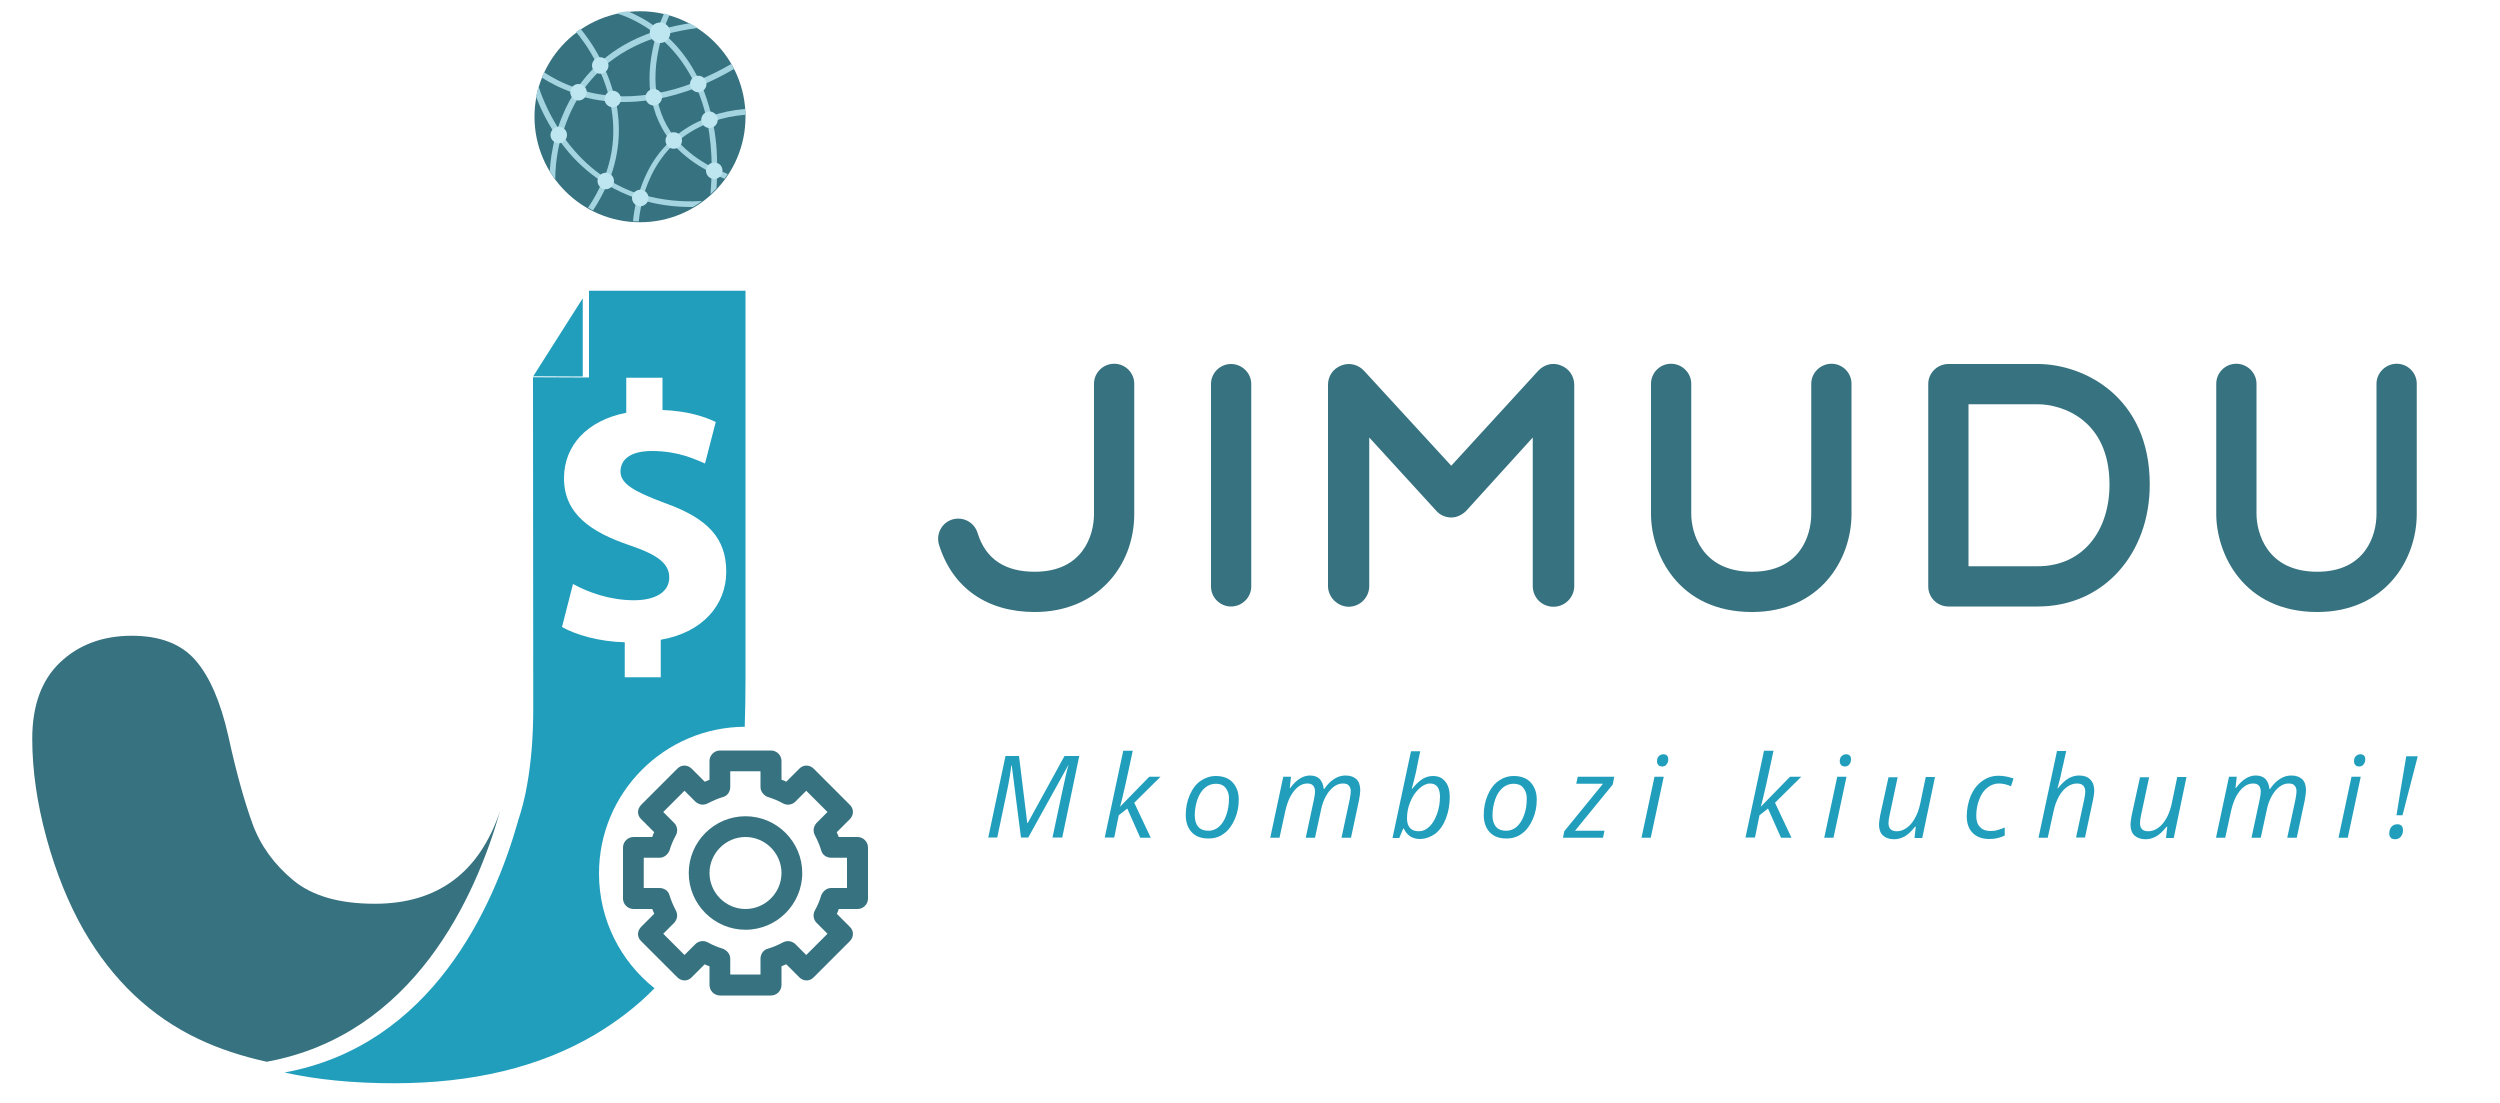 <?xml version="1.0" encoding="utf-8"?>
<!-- Generator: Adobe Illustrator 25.0.0, SVG Export Plug-In . SVG Version: 6.00 Build 0)  -->
<svg version="1.1" id="Layer_1" xmlns="http://www.w3.org/2000/svg" xmlns:xlink="http://www.w3.org/1999/xlink" x="0px" y="0px"
	 viewBox="0 0 1000 441.2" style="enable-background:new 0 0 1000 441.2;" xml:space="preserve">
<style type="text/css">
	.st0{fill:#219EBC;}
	.st1{fill:#367280;}
	.st2{fill:#A4D4DF;}
	.st3{fill:#BEE6F0;}
</style>
<polygon class="st0" points="233.1,119.3 233.1,150.6 213.3,150.5 "/>
<g>
	<g>
		<g>
			<g>
				<g>
					<path class="st1" d="M343,334.8h-7.5c-0.2-0.6-0.6-1.3-0.8-1.9l5.2-5.2c1.7-1.7,1.7-4.2,0-5.8l-14.4-14.4
						c-1.7-1.7-4.2-1.7-5.8,0l-5.2,5.2c-0.6-0.4-1.3-0.6-1.9-0.8v-7.5c0-2.3-1.9-4.2-4.2-4.2H288c-2.3,0-4.2,1.9-4.2,4.2v7.5
						c-0.6,0.2-1.3,0.6-1.9,0.8l-5.2-5.2c-1.7-1.7-4.2-1.7-5.8,0l-14.4,14.4c-0.8,0.8-1.3,1.9-1.3,2.9s0.4,2.1,1.3,2.9l5.2,5.2
						c-0.4,0.6-0.6,1.3-0.8,1.9h-7.5c-2.3,0-4.2,1.9-4.2,4.2v20.4c0,2.3,1.9,4.2,4.2,4.2h7.5c0.2,0.6,0.6,1.3,0.8,1.9l-5.2,5.2
						c-0.8,0.8-1.3,1.9-1.3,2.9c0,1,0.4,2.1,1.3,2.9l14.4,14.4c1.7,1.7,4.2,1.7,5.8,0l5.2-5.2c0.6,0.4,1.3,0.6,1.9,0.8v7.5
						c0,2.3,1.9,4.2,4.2,4.2h20.4c2.3,0,4.2-1.9,4.2-4.2v-7.5c0.6-0.2,1.3-0.6,1.9-0.8l5.2,5.2c1.7,1.7,4.2,1.7,5.8,0l14.4-14.4
						c1.7-1.7,1.7-4.2,0-5.8l-5.2-5.2c0.4-0.6,0.6-1.3,0.8-1.9h7.5c2.3,0,4.2-1.9,4.2-4.2V339C347.2,336.7,345.3,334.8,343,334.8z
						 M338.8,355.2h-6.3c-1.9,0-3.3,1.3-4,2.9c-0.6,2.1-1.5,4.2-2.5,6c-1,1.7-0.6,3.8,0.6,5l4.4,4.4l-8.5,8.5l-4.4-4.4
						c-1.5-1.3-3.3-1.5-5-0.6c-1.9,1-4,1.9-6,2.5c-1.7,0.4-2.9,2.1-2.9,4v6.3h-12.1l0,0v-6.3c0-1.9-1.3-3.3-2.9-4
						c-2.1-0.6-4.2-1.5-6-2.5c-1.7-1-3.8-0.6-5,0.6l-4.4,4.4l-8.5-8.5l4.4-4.4c1.3-1.5,1.5-3.3,0.6-5c-1-1.9-1.9-4-2.5-6
						c-0.4-1.7-2.1-2.9-4-2.9h-6.3v-12.1h6.3c1.9,0,3.3-1.3,4-2.9c0.6-2.1,1.5-4.2,2.5-6c1-1.7,0.6-3.8-0.6-5l-4.4-4.4l8.5-8.5
						l4.4,4.4c1.5,1.3,3.3,1.5,5,0.6c1.9-1,4-1.9,6-2.5c1.7-0.4,2.9-2.1,2.9-4v-6.3h12.1v6.3c0,1.9,1.3,3.3,2.9,4
						c2.1,0.6,4.2,1.5,6,2.5c1.7,1,3.8,0.6,5-0.6l4.4-4.4l8.5,8.5l-4.4,4.4c-1.3,1.5-1.5,3.3-0.6,5c1,1.9,1.9,4,2.5,6
						c0.4,1.7,2.1,2.9,4,2.9h6.3V355.2L338.8,355.2z"/>
					<path class="st1" d="M298.2,326.5c-12.5,0-22.7,10.2-22.7,22.7c0,12.5,10.2,22.7,22.7,22.7s22.7-10.2,22.7-22.7
						S310.7,326.5,298.2,326.5z M298.2,363.6c-7.9,0-14.4-6.5-14.4-14.4c0-7.9,6.5-14.4,14.4-14.4c7.9,0,14.4,6.5,14.4,14.4
						C312.6,357.1,306.1,363.6,298.2,363.6z"/>
				</g>
			</g>
		</g>
		<path class="st1" d="M200.1,324.2c-9.8,34.5-34.5,89.7-93.4,100.5c-10-2.2-19.1-5.2-27.3-9.1c-19-9-34.3-23.4-45.9-43.5
			c-6.1-10.7-11.1-23-14.9-36.9c-3.8-13.9-5.7-27.2-5.7-39.7c0-13.3,3.7-23.5,11.2-30.6c7.4-7,17-10.6,28.6-10.6
			c11.2,0,19.7,3.2,25.4,9.7c5.7,6.5,10.1,16.6,13.2,30.3c3.2,14.7,6.5,26.4,9.7,35.2c3.2,8.8,8.7,16.3,16.3,22.6
			c7.6,6.3,18.5,9.4,32.6,9.4C175,361.5,191.8,349.1,200.1,324.2z"/>
		<path class="st0" d="M297.9,290.7c0.2-6.2,0.3-12.8,0.3-19.8l0-154.6h-62.6V151l-22.4-0.1l0.1,132.3c0,11.3-0.8,21.4-2.4,30.4
			c-0.9,5.4-2.2,10.3-3.7,14.8c0,0,0,0.1,0,0.1c-9.8,34.5-34.5,89.7-93.4,100.5c13.1,2.9,27.7,4.3,43.8,4.3
			c31.4,0,58.1-6.4,80.1-19.3c9.1-5.4,17.2-11.6,24.1-18.7c-13.5-10.7-22.2-27.3-22.2-45.9C239.6,317.1,265.7,290.9,297.9,290.7z
			 M224.8,250.8l4.4-17.2c6.2,3.4,14.9,6.5,24.4,6.5c8.4,0,14.1-3.2,14.1-9.1c0-5.6-4.7-9.1-15.6-12.8
			c-15.7-5.3-26.5-12.6-26.5-26.9c0-13,9.1-23.1,24.9-26.2v-14H265V164c9.9,0.4,16.5,2.5,21.3,4.8l-4.3,16.6c-3.8-1.6-10.6-5-21.2-5
			c-9.6,0-12.6,4.1-12.6,8.2c0,4.8,5.1,7.9,17.7,12.6c17.5,6.2,24.6,14.3,24.6,27.5c0,13.1-9.3,24.3-26.2,27.2v15h-14.4v-14
			C240,256.7,230.4,254,224.8,250.8z"/>
	</g>
	<g>
		<path class="st1" d="M256,4.5c-23.3,0-42.2,18.9-42.2,42.2c0,23.3,18.9,42.2,42.2,42.2c23.3,0,42.2-18.9,42.2-42.2
			C298.2,23.4,279.3,4.5,256,4.5z"/>
		<path class="st2" d="M285.1,48.6c4-1.4,8.3-2.3,13-2.7c0-0.8,0-1.5-0.1-2.3c-5,0.4-9.5,1.4-13.4,2.7c-1.1-4.5-2.4-8.6-4-12.2
			c4.2-1.7,8.5-3.9,13-6.5c-0.3-0.7-0.7-1.3-1.1-2c-4.5,2.6-8.8,4.7-12.9,6.4c-3.1-6.5-6.8-11.4-10.4-15.1c-1.1-1.1-2.2-2.2-3.3-3.1
			c4.1-1.1,8.5-2,13.1-2.6c-1-0.7-2-1.3-3.1-1.9c-3.7,0.6-7.1,1.3-10.3,2.2c0.8-2.2,1.5-4,2.2-5.5c-0.7-0.2-1.5-0.4-2.2-0.6
			c-0.7,1.6-1.6,3.7-2.4,6.1c-4.5-3.5-8.9-5.7-12.1-7c-1.6,0.2-3.1,0.4-4.6,0.8c2.5,0.7,8.3,2.8,14.7,7.5c-8.6,2.9-15.3,7-20.6,11.6
			c-3.3-6.5-6.8-11-8.4-12.9c-0.6,0.4-1.2,0.9-1.8,1.3c1.5,1.7,5.2,6.4,8.5,13.1c-3.2,3-5.9,6.2-8,9.4c-5.9-1.9-10.4-4.5-13.3-6.4
			c-0.3,0.7-0.6,1.4-0.9,2.1c2.9,1.9,7.3,4.3,12.9,6.2c-1.3,2.1-2.4,4.2-3.4,6.3c-1.2,2.6-2.2,5.1-3,7.6c-4.5-7.2-6.9-13.7-7.8-16.6
			c-0.4,1.3-0.7,2.7-1,4.1c1.4,3.8,3.9,9.4,7.9,15.4c-1.6,5.8-2.2,11-2.4,14.5c0.7,1.1,1.4,2.2,2.2,3.2c0-2.6,0.2-8.3,1.9-15.2
			c0.7,1,1.5,2,2.3,3c3.6,4.5,8.4,9.2,14.6,13.2c-1.5,3.5-3.4,7-5.7,10.4c0.7,0.4,1.3,0.7,2,1.1c2.3-3.5,4.1-6.9,5.6-10.3
			c3.6,2.1,7.6,4,12,5.5c-1,3.8-1.4,7-1.6,9.1c0.8,0,1.5,0.1,2.3,0.1c0.2-1.9,0.6-4.9,1.5-8.5c5.8,1.7,12.2,2.7,19.5,2.7
			c0.2,0,0.5,0,0.7,0c1.2-0.7,2.5-1.5,3.6-2.4c-8.4,0.5-16.2-0.4-23.3-2.4c0.8-2.7,1.9-5.5,3.3-8.4c2.3-4.6,5.2-8.5,8.6-11.8
			c3.9,4.4,9,8.2,15.2,11.3c0,2.8-0.2,5.7-0.4,8.6c0.8-0.8,1.7-1.6,2.4-2.4c0.1-1.8,0.2-3.5,0.2-5.1c1,0.4,2,0.9,3,1.3
			c0.5-0.6,0.9-1.3,1.3-1.9c-1.5-0.6-2.9-1.2-4.3-1.9C287,60.7,286.3,54.3,285.1,48.6z M264.5,15.6c1.1,0.9,2.1,1.9,3.2,3
			c4,4.1,7.3,9,10,14.4c-5.3,2.1-10.4,3.5-15.1,4.3C261.5,29.5,262.7,21.8,264.5,15.6z M262.2,15.1c-1.8,6.4-3.1,14.4-2,22.6
			c-5.3,0.8-10.1,1-14.5,0.7c-0.4-1.7-0.9-3.3-1.4-4.8c-0.8-2.5-1.8-4.8-2.8-6.9C247.3,21.6,254.2,17.8,262.2,15.1z M239.9,28.3
			c0.9,1.9,1.7,3.9,2.4,6c0.4,1.3,0.8,2.6,1.2,3.9c-3-0.3-5.8-0.8-8.2-1.4c-0.7-0.2-1.5-0.4-2.2-0.6
			C235.1,33.4,237.4,30.7,239.9,28.3z M241.8,70.9c-5-3.3-9.5-7.5-13.6-12.5c-1.2-1.5-2.3-3-3.3-4.5c0.8-2.9,2-6,3.4-9.2
			c1.1-2.3,2.2-4.4,3.5-6.4c0.9,0.3,1.8,0.5,2.8,0.8c2.8,0.7,5.9,1.2,9.4,1.5C246.3,50.9,245.6,61.1,241.8,70.9z M258.9,68.9
			c-1.5,3-2.6,6-3.4,8.7c-4.2-1.4-8.1-3.2-11.8-5.5c4.6-11.8,4.5-22.6,2.7-31.4c1.1,0.1,2.2,0.1,3.4,0.1c3.4,0,7.1-0.3,10.9-0.9
			c0.4,2,1,4.1,1.7,6.1c1.4,3.7,3.3,7.2,5.8,10.3C263.9,60.4,260.9,64.8,258.9,68.9z M269.8,54.8c-2.3-2.9-4.1-6.1-5.3-9.5
			c-0.7-1.9-1.2-3.8-1.6-5.7c4.9-0.9,10.1-2.4,15.7-4.5c1.7,3.8,3,7.8,4,12.2C277.4,49.2,273.2,51.9,269.8,54.8z M271.2,56.5
			c3.4-3,7.4-5.3,11.8-7.1c1.1,5.4,1.6,11.2,1.7,17.4C279.2,63.9,274.7,60.5,271.2,56.5z"/>
		<g>
			<path class="st3" d="M283.8,44.6c-1.8,0-3.3,1.5-3.3,3.3c0,1.8,1.5,3.3,3.3,3.3c1.8,0,3.3-1.5,3.3-3.3
				C287.1,46.1,285.6,44.6,283.8,44.6z"/>
			<path class="st3" d="M269.5,52.9c-1.8,0-3.3,1.5-3.3,3.3c0,1.8,1.5,3.3,3.3,3.3c1.8,0,3.3-1.5,3.3-3.3
				C272.8,54.4,271.4,52.9,269.5,52.9z"/>
			<path class="st3" d="M256.1,75.9c-1.8,0-3.3,1.5-3.3,3.3c0,1.8,1.5,3.3,3.3,3.3s3.3-1.5,3.3-3.3C259.4,77.4,258,75.9,256.1,75.9z
				"/>
			<path class="st3" d="M242.3,69.1c-1.8,0-3.3,1.5-3.3,3.3s1.5,3.3,3.3,3.3c1.8,0,3.3-1.5,3.3-3.3
				C245.6,70.6,244.1,69.1,242.3,69.1z"/>
			<path class="st3" d="M223.5,50.7c-1.8,0-3.3,1.5-3.3,3.3c0,1.8,1.5,3.3,3.3,3.3c1.8,0,3.3-1.5,3.3-3.3
				C226.8,52.2,225.4,50.7,223.5,50.7z"/>
			<path class="st3" d="M231.4,33.6c-1.8,0-3.3,1.5-3.3,3.3c0,1.8,1.5,3.3,3.3,3.3c1.8,0,3.3-1.5,3.3-3.3
				C234.7,35.1,233.2,33.6,231.4,33.6z"/>
			<path class="st3" d="M245.1,36.3c-1.8,0-3.3,1.5-3.3,3.3c0,1.8,1.5,3.3,3.3,3.3c1.8,0,3.3-1.5,3.3-3.3
				C248.4,37.8,246.9,36.3,245.1,36.3z"/>
			<path class="st3" d="M240.1,22.9c-1.8,0-3.3,1.5-3.3,3.3c0,1.8,1.5,3.3,3.3,3.3c1.8,0,3.3-1.5,3.3-3.3
				C243.4,24.4,241.9,22.9,240.1,22.9z"/>
			<path class="st3" d="M264,9c-2.3,0-4.1,1.9-4.1,4.1c0,2.3,1.9,4.1,4.1,4.1c2.3,0,4.1-1.9,4.1-4.1C268.1,10.8,266.3,9,264,9z"/>
			<path class="st3" d="M261.5,35.6c-1.8,0-3.3,1.5-3.3,3.3c0,1.8,1.5,3.3,3.3,3.3s3.3-1.5,3.3-3.3C264.8,37,263.3,35.6,261.5,35.6z
				"/>
			<path class="st3" d="M279.3,30.3c-1.8,0-3.3,1.5-3.3,3.3c0,1.8,1.5,3.3,3.3,3.3c1.8,0,3.3-1.5,3.3-3.3
				C282.6,31.8,281.2,30.3,279.3,30.3z"/>
			<path class="st3" d="M285.7,65c-1.8,0-3.3,1.5-3.3,3.3c0,1.8,1.5,3.3,3.3,3.3c1.8,0,3.3-1.5,3.3-3.3C289,66.4,287.6,65,285.7,65z
				"/>
		</g>
	</g>
</g>
<g>
	<g>
		<path class="st1" d="M375.6,217.9c-1.3-4.3,1.1-8.8,5.3-10.1c4.3-1.3,8.8,1.1,10.1,5.3c3.3,10.8,11.3,15.6,22.9,15.6
			c19.2,0,23.7-14.5,23.7-23.1v-52.1c0-4.4,3.6-8,8.1-8c4.4,0,8,3.6,8,8v52.1c0,20.8-14.8,39.2-39.8,39.2
			C394.8,244.8,381,235.2,375.6,217.9z"/>
		<path class="st1" d="M484.4,234.6v-81c0-4.4,3.6-8,8-8c4.4,0,8.1,3.6,8.1,8v81c0,4.4-3.7,8-8.1,8C488,242.6,484.4,239,484.4,234.6
			z"/>
		<path class="st1" d="M531.2,234.4v-80.5c0-3.5,2.1-6.5,5.3-7.7c3.2-1.3,6.8-0.4,9.1,2.1l34.9,38l34.8-38c2.3-2.5,5.9-3.5,9.1-2.1
			c3.2,1.2,5.3,4.3,5.3,7.7v80.5c0,4.5-3.7,8.3-8.3,8.3c-4.7,0-8.3-3.7-8.3-8.3v-59.4l-26.5,29.2c-1.6,1.7-3.9,2.8-6.1,2.8
			c-2.4,0-4.7-1.1-6.1-2.8l-26.7-29.2v59.4c0,4.5-3.6,8.3-8.3,8.3C535,242.6,531.2,238.9,531.2,234.4z"/>
		<path class="st1" d="M660.4,205.6v-52.1c0-4.4,3.6-8,8-8c4.4,0,8.1,3.6,8.1,8v52c0,7.3,3.9,23.2,24.3,23.2
			c19.2,0,23.7-14.5,23.7-23.1v-52.1c0-4.4,3.7-8,8.1-8s8,3.6,8,8v52.1c0,18.4-12.7,39.2-39.8,39.2
			C671,244.8,660.4,221.3,660.4,205.6z"/>
		<path class="st1" d="M771.3,234.6v-81c0-4.4,3.6-8,8.1-8h35.7c18,0,44.8,12.7,44.8,48.2c0,27.6-18.3,48.8-44.8,48.8h-35.7
			C774.9,242.6,771.3,239,771.3,234.6z M815.1,226.5c18,0,28.7-14.1,28.7-32.7c0-26-19.1-32.1-28.7-32.1h-27.7v64.8H815.1z"/>
		<path class="st1" d="M886.5,205.6v-52.1c0-4.4,3.6-8,8-8c4.4,0,8.1,3.6,8.1,8v52c0,7.3,3.9,23.2,24.3,23.2
			c19.2,0,23.7-14.5,23.7-23.1v-52.1c0-4.4,3.7-8,8.1-8s8,3.6,8,8v52.1c0,18.4-12.7,39.2-39.8,39.2
			C897.2,244.8,886.5,221.3,886.5,205.6z"/>
	</g>
	<g>
		<path class="st0" d="M408.4,335.1l-3.7-28.9h-0.2c-0.1,1.1-0.3,2.5-0.6,4.4c-0.3,1.9-0.6,3.3-0.8,4.4l-4.2,20h-3.6l6.9-32.6h5.4
			l3.3,26.8h0.2l14.7-26.8h5.9l-6.8,32.6H421c1.9-8.8,3.3-15.5,4.3-20.2s1.7-7.6,2.1-8.7h-0.1l-16,28.9H408.4z"/>
		<path class="st0" d="M448,322.7l11.7-12h4.5l-10.5,10.4l6.6,14h-4.2l-5.2-11.7l-3.4,2.7l-1.8,8.9h-3.8l7.4-34.7h3.8
			c-1.1,5-2,9.5-2.9,13.4S448.6,320.8,448,322.7L448,322.7z"/>
		<path class="st0" d="M486.3,310.4c2.8,0,5.1,0.8,6.7,2.5c1.6,1.7,2.5,4,2.5,6.9c0,2.8-0.5,5.4-1.6,7.9c-1.1,2.5-2.5,4.4-4.3,5.7
			c-1.8,1.4-3.9,2-6.2,2c-2.9,0-5.1-0.8-6.7-2.5c-1.6-1.7-2.4-4-2.4-6.9c0-2.8,0.5-5.5,1.6-8c1.1-2.5,2.5-4.4,4.4-5.7
			C482.1,311.1,484.1,310.4,486.3,310.4z M491.6,319.3c0-1.7-0.5-3.1-1.4-4.2c-0.9-1.1-2.2-1.6-3.8-1.6c-1.6,0-3.1,0.5-4.4,1.6
			c-1.3,1.1-2.3,2.6-3,4.6c-0.7,2-1.1,4.1-1.1,6.5c0,1.9,0.5,3.5,1.4,4.5c0.9,1.1,2.3,1.6,4.1,1.6c1.5,0,2.9-0.5,4.2-1.6
			c1.2-1.1,2.2-2.6,2.9-4.6S491.6,321.9,491.6,319.3z"/>
		<path class="st0" d="M522.3,335.1l3.3-15.4c0.3-1.4,0.4-2.4,0.4-3c0-1-0.2-1.8-0.7-2.4c-0.5-0.6-1.2-0.9-2.4-0.9
			c-1.2,0-2.5,0.4-3.6,1.3c-1.2,0.9-2.2,2.2-3.1,3.8c-0.9,1.7-1.6,3.7-2.1,6l-2.3,10.6h-3.7l5.2-24.4h3.1l-0.5,4.5h0.2
			c1.3-1.8,2.6-3,3.9-3.8c1.3-0.8,2.6-1.2,4-1.2c1.7,0,3,0.5,3.9,1.4c0.9,1,1.4,2.3,1.6,4h0.2c1.3-1.9,2.6-3.2,4.1-4.1
			c1.4-0.9,2.9-1.3,4.4-1.3c1.9,0,3.3,0.5,4.4,1.5c1,1,1.5,2.5,1.5,4.4c0,1-0.2,2.3-0.5,4l-3.2,15h-3.8l3.3-15.4
			c0.3-1.5,0.4-2.6,0.4-3.3c0-0.9-0.3-1.7-0.8-2.2c-0.5-0.6-1.3-0.8-2.4-0.8c-1.2,0-2.4,0.4-3.6,1.3c-1.2,0.9-2.2,2.1-3.1,3.7
			c-0.9,1.6-1.6,3.5-2,5.6l-2.4,11.1H522.3z"/>
		<path class="st0" d="M567.8,335.6c-1.4,0-2.7-0.4-3.8-1.1c-1.1-0.8-1.9-1.8-2.5-3.1h-0.2l-1.6,3.8H557l7.4-34.7h3.7
			c-0.8,3.6-1.3,6.3-1.7,8.3c-0.4,1.9-1,4.1-1.7,6.7h0.2c1.4-1.8,2.7-3,4.1-3.9c1.3-0.8,2.7-1.2,4.2-1.2c2.1,0,3.7,0.7,4.9,2.2
			c1.2,1.5,1.8,3.5,1.8,6.1c0,3.1-0.5,6-1.5,8.6c-1,2.6-2.4,4.7-4.3,6.2C572.2,334.8,570.1,335.6,567.8,335.6z M572,313.4
			c-1.4,0-2.9,0.7-4.4,2.1c-1.5,1.4-2.7,3.2-3.5,5.3c-0.9,2.1-1.3,4.3-1.3,6.6c0,1.6,0.4,2.9,1.2,3.8c0.8,0.9,2,1.3,3.6,1.3
			c1.5,0,2.8-0.6,4.1-1.8c1.3-1.2,2.3-2.9,3.1-5.1c0.8-2.2,1.2-4.6,1.2-7.1C575.9,315.1,574.6,313.4,572,313.4z"/>
		<path class="st0" d="M605.5,310.4c2.8,0,5.1,0.8,6.7,2.5c1.6,1.7,2.5,4,2.5,6.9c0,2.8-0.5,5.4-1.6,7.9c-1.1,2.5-2.5,4.4-4.3,5.7
			c-1.8,1.4-3.9,2-6.2,2c-2.9,0-5.1-0.8-6.7-2.5c-1.6-1.7-2.4-4-2.4-6.9c0-2.8,0.5-5.5,1.6-8c1.1-2.5,2.5-4.4,4.4-5.7
			C601.2,311.1,603.2,310.4,605.5,310.4z M610.7,319.3c0-1.7-0.5-3.1-1.4-4.2c-0.9-1.1-2.2-1.6-3.8-1.6c-1.6,0-3.1,0.5-4.4,1.6
			c-1.3,1.1-2.3,2.6-3,4.6c-0.7,2-1.1,4.1-1.1,6.5c0,1.9,0.5,3.5,1.4,4.5c0.9,1.1,2.3,1.6,4.1,1.6c1.5,0,2.9-0.5,4.2-1.6
			c1.2-1.1,2.2-2.6,2.9-4.6C610.4,324.1,610.7,321.9,610.7,319.3z"/>
		<path class="st0" d="M641.2,335.1h-16l0.5-2.6l15.5-19h-10.7l0.6-2.8h14.6l-0.6,3.1L630,332.3h11.8L641.2,335.1z"/>
		<path class="st0" d="M660.3,335.1h-3.7l5.2-24.4h3.7L660.3,335.1z M662.8,304.5c0-0.8,0.2-1.5,0.7-2c0.5-0.5,1.1-0.8,1.8-0.8
			c1.3,0,2,0.7,2,2c0,0.8-0.2,1.5-0.7,2.1c-0.5,0.6-1.1,0.8-1.7,0.8c-0.6,0-1.1-0.2-1.5-0.5C663,305.6,662.8,305.1,662.8,304.5z"/>
		<path class="st0" d="M704.3,322.7l11.7-12h4.5l-10.5,10.4l6.6,14h-4.2l-5.2-11.7l-3.4,2.7l-1.8,8.9h-3.8l7.4-34.7h3.8
			c-1.1,5-2,9.5-2.9,13.4S704.9,320.8,704.3,322.7L704.3,322.7z"/>
		<path class="st0" d="M733.4,335.1h-3.7l5.2-24.4h3.7L733.4,335.1z M735.9,304.5c0-0.8,0.2-1.5,0.7-2c0.5-0.5,1.1-0.8,1.8-0.8
			c1.3,0,2,0.7,2,2c0,0.8-0.2,1.5-0.7,2.1c-0.5,0.6-1.1,0.8-1.7,0.8c-0.6,0-1.1-0.2-1.5-0.5C736.1,305.6,735.9,305.1,735.9,304.5z"
			/>
		<path class="st0" d="M759.1,310.7l-3.3,15.5c-0.3,1.3-0.4,2.4-0.4,3.1c0,2.1,1.1,3.2,3.3,3.2c1.3,0,2.6-0.4,3.9-1.3
			c1.3-0.9,2.4-2.2,3.3-3.8c1-1.7,1.7-3.7,2.2-6l2.2-10.6h3.7l-5.1,24.4h-3.1l0.5-4.5H766c-1.5,1.9-2.8,3.1-4.2,3.9
			c-1.3,0.7-2.7,1.1-4.1,1.1c-1.9,0-3.4-0.5-4.5-1.5c-1.1-1-1.6-2.5-1.6-4.4c0-0.9,0.2-2.2,0.5-3.8l3.3-15.1H759.1z"/>
		<path class="st0" d="M795.8,335.6c-2.9,0-5.1-0.8-6.7-2.4c-1.6-1.6-2.4-3.8-2.4-6.7c0-3,0.6-5.7,1.6-8.2c1.1-2.5,2.6-4.5,4.6-5.9
			c1.9-1.4,4.1-2.1,6.5-2.1c2,0,4,0.4,6,1.1l-1,3.1c-1.8-0.8-3.4-1.1-4.9-1.1c-1.7,0-3.2,0.6-4.6,1.7c-1.4,1.1-2.5,2.7-3.2,4.7
			c-0.8,2-1.2,4.2-1.2,6.6c0,1.9,0.5,3.4,1.5,4.4c1,1.1,2.4,1.6,4.1,1.6c1.1,0,2.1-0.1,3-0.4c1-0.3,1.9-0.6,2.8-1v3.2
			C800.1,335.1,798.1,335.6,795.8,335.6z"/>
		<path class="st0" d="M830.4,335.1l3.3-15.4c0.3-1.4,0.4-2.4,0.4-3c0-2.2-1.1-3.3-3.3-3.3c-1.3,0-2.6,0.4-3.9,1.3
			c-1.3,0.9-2.4,2.2-3.3,3.8s-1.7,3.7-2.2,6.1l-2.3,10.5h-3.7l7.4-34.7h3.7c-0.3,1.2-0.5,2.4-0.8,3.5c-0.2,1.1-0.5,2.3-0.8,3.5
			c-0.3,1.2-0.5,2.4-0.8,3.7c-0.3,1.3-0.7,2.7-1.1,4.2h0.2c1.4-1.8,2.8-3.1,4.1-3.9c1.4-0.8,2.8-1.2,4.3-1.2c1.9,0,3.5,0.5,4.5,1.6
			c1.1,1.1,1.6,2.6,1.6,4.5c0,0.9-0.2,2.2-0.5,3.7c-0.6,2.9-1.7,7.9-3.2,15H830.4z"/>
		<path class="st0" d="M859.7,310.7l-3.3,15.5c-0.3,1.3-0.4,2.4-0.4,3.1c0,2.1,1.1,3.2,3.3,3.2c1.3,0,2.6-0.4,3.9-1.3
			c1.3-0.9,2.4-2.2,3.3-3.8c1-1.7,1.7-3.7,2.2-6l2.2-10.6h3.7l-5.1,24.4h-3.1l0.5-4.5h-0.3c-1.5,1.9-2.8,3.1-4.2,3.9
			c-1.3,0.7-2.7,1.1-4.1,1.1c-1.9,0-3.4-0.5-4.5-1.5c-1.1-1-1.6-2.5-1.6-4.4c0-0.9,0.2-2.2,0.5-3.8l3.3-15.1H859.7z"/>
		<path class="st0" d="M900.6,335.1l3.3-15.4c0.3-1.4,0.4-2.4,0.4-3c0-1-0.2-1.8-0.7-2.4c-0.5-0.6-1.2-0.9-2.4-0.9
			c-1.2,0-2.5,0.4-3.6,1.3c-1.2,0.9-2.2,2.2-3.1,3.8c-0.9,1.7-1.6,3.7-2.1,6l-2.3,10.6h-3.7l5.2-24.4h3.1l-0.5,4.5h0.2
			c1.3-1.8,2.6-3,3.9-3.8c1.3-0.8,2.6-1.2,4-1.2c1.7,0,3,0.5,3.9,1.4c0.9,1,1.4,2.3,1.6,4h0.2c1.3-1.9,2.6-3.2,4.1-4.1
			c1.4-0.9,2.9-1.3,4.4-1.3c1.9,0,3.3,0.5,4.4,1.5c1,1,1.5,2.5,1.5,4.4c0,1-0.2,2.3-0.5,4l-3.2,15h-3.8l3.3-15.4
			c0.3-1.5,0.4-2.6,0.4-3.3c0-0.9-0.3-1.7-0.8-2.2c-0.5-0.6-1.3-0.8-2.4-0.8c-1.2,0-2.4,0.4-3.6,1.3c-1.2,0.9-2.2,2.1-3.1,3.7
			c-0.9,1.6-1.6,3.5-2,5.6l-2.4,11.1H900.6z"/>
		<path class="st0" d="M939.1,335.1h-3.7l5.2-24.4h3.7L939.1,335.1z M941.6,304.5c0-0.8,0.2-1.5,0.7-2c0.5-0.5,1.1-0.8,1.8-0.8
			c1.3,0,2,0.7,2,2c0,0.8-0.2,1.5-0.7,2.1c-0.5,0.6-1.1,0.8-1.7,0.8c-0.6,0-1.1-0.2-1.5-0.5C941.8,305.6,941.6,305.1,941.6,304.5z"
			/>
		<path class="st0" d="M955.7,333.4c0-1.1,0.3-2,0.9-2.7c0.6-0.7,1.4-1,2.4-1c0.7,0,1.2,0.2,1.6,0.6c0.4,0.4,0.6,1,0.6,1.8
			c0,1-0.3,1.9-0.9,2.6c-0.6,0.7-1.4,1-2.3,1c-0.7,0-1.3-0.2-1.7-0.6C955.9,334.7,955.7,334.1,955.7,333.4z M967.1,302.5l-6.1,23.6
			h-2.4c0.7-4.6,2-12.4,3.9-23.6H967.1z"/>
	</g>
</g>
</svg>
